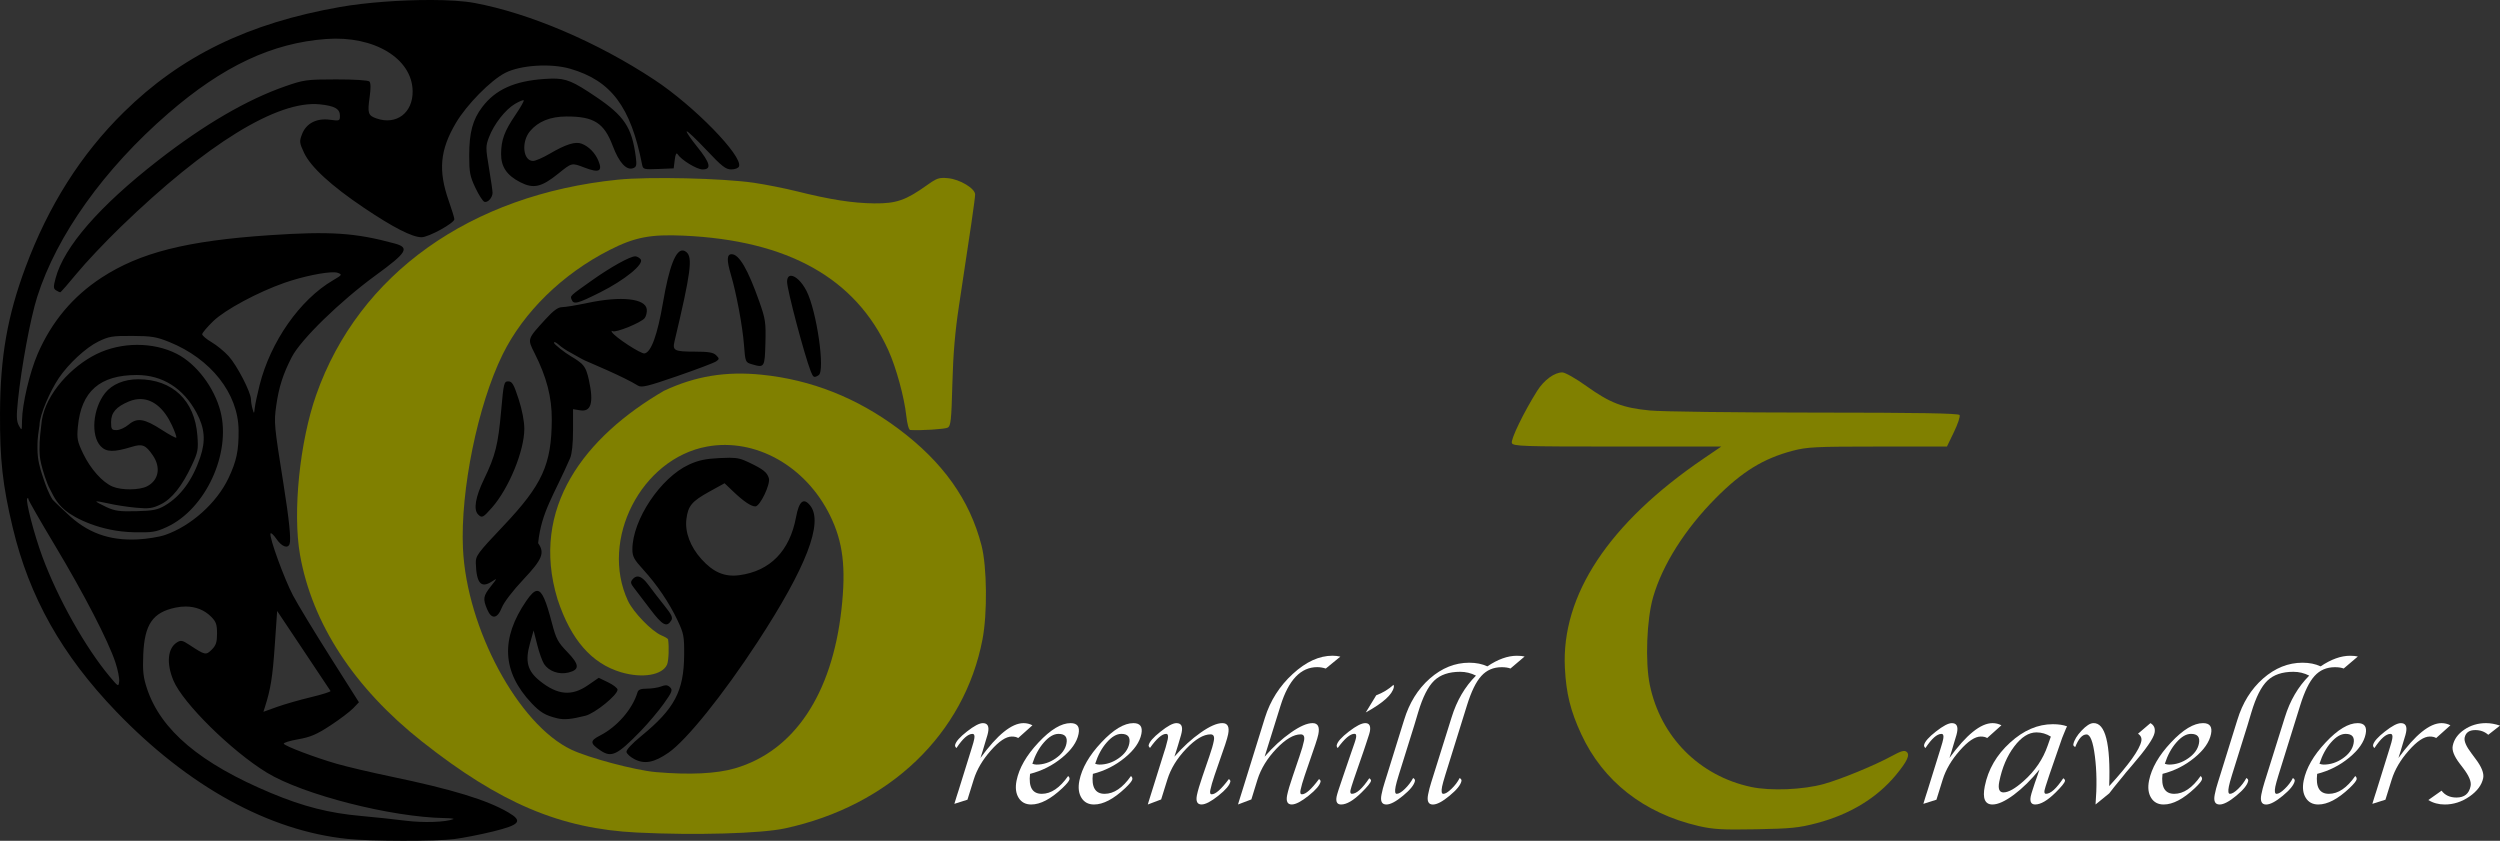 <?xml version="1.0" encoding="UTF-8" standalone="no"?>
<!-- Created with Inkscape (http://www.inkscape.org/) -->

<svg
   width="312.135mm"
   height="104.978mm"
   viewBox="0 0 312.135 104.978"
   version="1.1"
   id="svg12767"
   sodipodi:docname="band-title-white.svg"
   inkscape:version="1.3.2 (091e20e, 2023-11-25)"
   xmlns:inkscape="http://www.inkscape.org/namespaces/inkscape"
   xmlns:sodipodi="http://sodipodi.sourceforge.net/DTD/sodipodi-0.dtd"
   xmlns="http://www.w3.org/2000/svg"
   xmlns:svg="http://www.w3.org/2000/svg">
  <rect x="0" y="0" width="312.135" height="104.978" fill="#333333" stroke="none"/>
  <sodipodi:namedview
     id="namedview12769"
     pagecolor="#ffffff"
     bordercolor="#666666"
     borderopacity="1.0"
     inkscape:pageshadow="2"
     inkscape:pageopacity="0.0"
     inkscape:pagecheckerboard="0"
     inkscape:document-units="mm"
     showgrid="false"
     inkscape:zoom="0.64052329"
     inkscape:cx="422.31095"
     inkscape:cy="270.09166"
     inkscape:window-width="1312"
     inkscape:window-height="969"
     inkscape:window-x="0"
     inkscape:window-y="33"
     inkscape:window-maximized="0"
     inkscape:current-layer="layer1"
     inkscape:showpageshadow="2"
     inkscape:deskcolor="#d1d1d1" />
  <defs
     id="defs12764" />
  <g
     inkscape:label="Layer 1"
     inkscape:groupmode="layer"
     id="layer1"
     transform="translate(51.56,-40.866)">
    <path
       sodipodi:nodetypes="cccscsssccscssccccccccssccccscccscccssscc"
       inkscape:connector-curvature="0"
       d="m 66.107,63.083 c -0.605,0.021 -0.99,0.232 -1.869,0.86 -2.71,1.939 -3.876,2.344 -6.658,2.316 -2.677,-0.027 -5.505,-0.47 -9.697,-1.519 -1.428,-0.357 -3.809,-0.829 -5.292,-1.049 -3.867,-0.573 -13.099,-0.787 -16.983,-0.394 -18.444,1.867 -32.364,11.784 -37.678,26.843 -2.069,5.863 -2.965,14.666 -2.034,19.98 1.503,8.582 6.763,16.635 15.238,23.331 9.759,7.709 17.278,10.891 26.855,11.362 7.262,0.358 15.46,0.127 18.453,-0.519 13.044,-2.814 22.409,-11.779 24.67,-23.614 0.618,-3.233 0.559,-9.038 -0.119,-11.689 -1.463,-5.718 -4.834,-10.452 -10.403,-14.605 -5.169,-3.855 -10.864,-6.106 -17.033,-6.734 -4.489,-0.457 -8.311,0.172 -12.222,2.009 -9.876,5.755 -16.763,14.591 -13.284,26.024 1.663,5.048 4.252,8.022 7.935,9.116 2.652,0.787 5.185,0.358 5.746,-0.975 0.196,-0.466 0.264,-2.245 0.12,-3.13 -0.015,-0.091 -0.382,-0.314 -0.817,-0.494 -1.206,-0.5 -3.528,-2.892 -4.193,-4.321 -3.545,-7.614 1.657,-17.759 9.878,-19.261 6.025,-1.101 12.311,2.419 15.35,8.597 1.625,3.303 2.015,6.494 1.431,11.727 -1.185,10.63 -5.922,17.702 -13.299,19.853 -2.311,0.674 -5.684,0.834 -9.886,0.468 -2.563,-0.223 -8.399,-1.775 -10.566,-2.811 -6.61,-3.159 -13.04,-15.11 -13.507,-25.105 -0.337,-7.221 1.85,-17.924 4.95,-24.22 2.612,-5.306 7.482,-10.064 13.355,-13.049 3.15,-1.601 5.106,-1.979 9.26,-1.791 13.031,0.59 21.468,5.318 25.549,14.319 0.973,2.146 1.991,5.871 2.24,8.194 0.105,0.985 0.315,1.74 0.486,1.751 1.326,0.086 4.327,-0.103 4.684,-0.294 0.383,-0.205 0.461,-0.937 0.58,-5.471 0.097,-3.703 0.338,-6.551 0.824,-9.732 1.438,-9.424 2.017,-13.42 2.017,-13.908 0,-0.75 -1.9,-1.892 -3.38,-2.033 -0.277,-0.026 -0.503,-0.04 -0.704,-0.033 z"
       style="fill:#808000;stroke-width:0.265"
       id="path939-72-9" />
    <path
       id="path939-6"
       style="fill:#000000;stroke-width:0.265;fill-opacity:1"
       d="m 2.201,40.866 c -3.68,-0.008 -8.056,0.302 -11.318,0.876 -11.447,2.014 -19.84,6.098 -26.995,13.136 -5.334,5.246 -9.41,11.681 -12.266,19.367 -2.264,6.091 -3.148,11.157 -3.18,18.204 -0.026,5.836 0.323,8.986 1.582,14.276 2.066,8.678 6.14,15.923 12.923,22.978 8.981,9.343 19.059,14.896 28.862,15.903 2.982,0.306 10.998,0.319 13.361,0.021 1.091,-0.138 3.253,-0.561 4.804,-0.942 3.408,-0.836 3.783,-1.299 1.929,-2.385 -2.654,-1.555 -6.972,-2.876 -14.616,-4.471 -2.517,-0.525 -5.593,-1.249 -6.835,-1.609 -2.696,-0.781 -6.383,-2.177 -6.576,-2.49 -0.076,-0.123 0.726,-0.375 1.781,-0.561 1.557,-0.274 2.317,-0.599 4.035,-1.725 1.164,-0.763 2.442,-1.728 2.839,-2.143 l 0.723,-0.756 -3.595,-5.679 c -1.977,-3.124 -4.063,-6.566 -4.634,-7.65 -1.094,-2.074 -2.977,-7.243 -2.815,-7.729 0.052,-0.157 0.388,0.145 0.746,0.671 0.652,0.957 1.415,1.249 1.64,0.628 0.2,-0.553 -0.051,-3.027 -0.759,-7.474 -1.173,-7.368 -1.202,-7.681 -0.913,-9.762 0.325,-2.335 0.848,-3.976 1.952,-6.113 1.124,-2.178 6.041,-6.968 10.456,-10.186 3.952,-2.881 4.297,-3.464 2.364,-3.99 -4.896,-1.332 -8.013,-1.538 -15.589,-1.03 -10.362,0.695 -16.188,2.167 -20.99,5.302 -3.586,2.341 -6.231,5.499 -7.974,9.52 -0.996,2.299 -1.931,6.28 -1.954,8.321 -0.014,1.291 -0.023,1.307 -0.389,0.635 -0.302,-0.556 -0.325,-1.163 -0.119,-3.154 0.439,-4.242 1.559,-10.261 2.403,-12.92 2.448,-7.701 8.359,-15.978 16.364,-22.911 6.814,-5.901 12.961,-8.795 19.736,-9.29 5.97,-0.436 10.714,2.427 10.776,6.502 0.041,2.722 -2.026,4.285 -4.519,3.416 -1.045,-0.364 -1.134,-0.646 -0.849,-2.669 0.154,-1.091 0.144,-1.767 -0.03,-1.941 -0.156,-0.156 -1.888,-0.265 -4.156,-0.262 -3.683,0.005 -4.018,0.05 -6.323,0.85 -4.793,1.665 -10.149,4.786 -15.915,9.275 -7.323,5.7 -11.741,10.777 -12.784,14.69 -0.29,1.087 -0.282,1.307 0.051,1.517 0.214,0.135 0.449,0.248 0.522,0.25 0.073,0.002 1.018,-1.074 2.1,-2.392 1.082,-1.318 3.528,-3.907 5.436,-5.755 10.719,-10.381 19.623,-15.863 24.884,-15.32 1.84,0.19 2.505,0.565 2.505,1.412 0,0.655 -0.041,0.671 -1.257,0.51 -1.667,-0.221 -2.961,0.452 -3.48,1.813 -0.343,0.898 -0.323,1.074 0.258,2.315 0.827,1.766 3.389,4.119 7.48,6.87 3.66,2.462 6.03,3.672 7.191,3.672 0.881,2.3e-4 4.095,-1.767 4.095,-2.252 0,-0.166 -0.311,-1.186 -0.692,-2.267 -1.343,-3.811 -1.112,-6.363 0.882,-9.747 1.342,-2.277 4.345,-5.328 6.16,-6.256 1.908,-0.976 5.677,-1.218 8.1,-0.519 5.126,1.48 7.573,4.741 8.995,11.99 0.113,0.575 0.22,0.603 2.029,0.529 l 1.91,-0.077 0.132,-1.058 c 0.089,-0.71 0.206,-0.944 0.357,-0.71 0.469,0.726 2.399,1.901 3.122,1.901 1.156,0 0.965,-0.797 -0.684,-2.84 -0.791,-0.98 -1.377,-1.843 -1.302,-1.918 0.075,-0.075 1.173,0.965 2.441,2.31 1.945,2.065 2.433,2.447 3.125,2.447 0.465,0 0.884,-0.163 0.965,-0.376 0.495,-1.29 -5.598,-7.533 -10.539,-10.798 -7.125,-4.708 -15.576,-8.32 -22.49,-9.611 -1.317,-0.246 -3.275,-0.366 -5.483,-0.371 z m 15.084,9.815 c -0.267,0.006 -0.554,0.021 -0.87,0.043 -3.749,0.256 -6.096,1.315 -7.762,3.502 -1.194,1.568 -1.631,3.188 -1.631,6.051 1.8e-4,2.105 0.096,2.608 0.768,4.029 0.422,0.893 0.928,1.683 1.124,1.755 0.41,0.152 1.015,-0.506 1.024,-1.114 0.003,-0.227 -0.197,-1.618 -0.445,-3.092 -0.426,-2.536 -0.426,-2.745 0.009,-3.884 0.615,-1.609 2.033,-3.423 3.228,-4.128 0.535,-0.316 1.029,-0.519 1.096,-0.452 0.068,0.068 -0.388,0.875 -1.012,1.794 -1.399,2.06 -1.796,3.134 -1.811,4.897 -0.014,1.601 0.719,2.683 2.393,3.537 1.654,0.844 2.646,0.62 4.74,-1.069 1.721,-1.389 1.667,-1.376 3.294,-0.753 1.805,0.691 2.269,0.461 1.725,-0.852 -0.407,-0.983 -1.19,-1.786 -2.082,-2.133 -0.793,-0.309 -1.978,0.062 -4.023,1.26 -0.835,0.489 -1.761,0.89 -2.059,0.89 -1.255,0 -1.494,-2.389 -0.373,-3.722 1.022,-1.215 2.53,-1.822 4.544,-1.829 3.423,-0.012 4.699,0.798 5.782,3.672 0.789,2.095 1.716,3.101 2.56,2.777 0.404,-0.155 0.453,-0.379 0.313,-1.436 -0.487,-3.673 -1.439,-5.096 -5.012,-7.499 -2.791,-1.877 -3.653,-2.288 -5.519,-2.245 z m 16.458,21.461 c -0.926,-0.143 -1.755,1.992 -2.523,6.486 -0.693,4.049 -1.476,6.212 -2.307,6.365 -0.447,0.083 -3.671,-2.018 -4.059,-2.645 -0.106,-0.172 -0.07,-0.229 0.086,-0.133 0.369,0.228 3.562,-1.074 3.988,-1.627 0.188,-0.244 0.307,-0.741 0.265,-1.105 -0.158,-1.355 -3.189,-1.682 -7.379,-0.798 -1.368,0.289 -2.803,0.527 -3.189,0.529 -0.512,0.003 -1.072,0.41 -2.078,1.511 -2.293,2.509 -2.27,2.436 -1.361,4.236 1.504,2.98 2.157,5.495 2.147,8.272 -0.021,5.634 -1.165,8.146 -6.06,13.313 -3.209,3.387 -3.454,3.719 -3.425,4.63 0.081,2.531 0.655,3.179 2.023,2.284 0.681,-0.446 0.676,-0.426 -0.145,0.611 -0.956,1.207 -1.012,1.552 -0.467,2.858 0.546,1.307 1.275,1.226 1.84,-0.207 0.261,-0.662 1.364,-2.102 2.681,-3.501 2.382,-2.529 2.705,-3.322 1.85,-4.543 0.4,-3.924 1.985,-5.985 3.988,-10.6 0.234,-0.54 0.369,-1.815 0.369,-3.489 v -2.638 l 0.89,0.145 c 1.338,0.217 1.729,-0.882 1.087,-3.8 -0.188,-0.792 -0.333,-1.499 -0.942,-2.057 -0.099,-0.091 -0.55,-0.462 -1.293,-0.888 -0.764,-0.438 -2.124,-1.519 -2.124,-1.687 0,-0.168 0.268,-0.06 0.595,0.239 0.327,0.299 0.982,0.74 1.455,0.979 0.614,0.317 1.166,0.691 1.81,0.993 0.471,0.221 4.839,2.018 6.637,3.141 0.436,0.272 1.204,0.085 4.928,-1.201 2.427,-0.838 4.605,-1.665 4.841,-1.837 0.394,-0.288 0.393,-0.349 -0.017,-0.759 -0.344,-0.344 -0.938,-0.446 -2.609,-0.449 -2.647,-0.005 -2.865,-0.117 -2.578,-1.325 2.027,-8.535 2.28,-10.436 1.476,-11.103 -0.136,-0.113 -0.27,-0.18 -0.403,-0.201 z m 6.047,0.463 c -0.607,0 -0.634,0.733 -0.095,2.551 0.682,2.298 1.455,6.431 1.631,8.731 0.169,2.198 0.178,2.219 0.991,2.458 1.572,0.462 1.607,0.406 1.689,-2.652 0.068,-2.563 0.005,-2.993 -0.758,-5.156 -1.427,-4.046 -2.527,-5.932 -3.459,-5.932 z m -12.039,0.265 c -0.649,0 -3.054,1.335 -5.383,2.988 -2.839,2.015 -2.746,1.927 -2.557,2.418 0.245,0.638 0.714,0.518 3.561,-0.907 3.071,-1.537 5.537,-3.554 5.056,-4.134 -0.167,-0.201 -0.472,-0.366 -0.677,-0.366 z m -37.546,1.995 c 0.167,0.008 0.3,0.028 0.393,0.062 0.597,0.221 0.572,0.26 -0.596,0.945 -4.12,2.415 -7.782,7.647 -9.151,13.076 -0.284,1.125 -0.554,2.403 -0.602,2.839 -0.085,0.784 -0.088,0.786 -0.279,0.132 -0.106,-0.364 -0.194,-0.903 -0.196,-1.198 -0.006,-0.875 -1.735,-4.223 -2.776,-5.375 -0.531,-0.588 -1.494,-1.378 -2.139,-1.756 -0.645,-0.378 -1.174,-0.825 -1.174,-0.993 0,-0.168 0.625,-0.907 1.389,-1.644 1.469,-1.416 5.567,-3.619 8.896,-4.782 2.251,-0.786 5.066,-1.36 6.235,-1.306 z m 57.021,0.433 c -0.309,-0.012 -0.516,0.224 -0.516,0.757 0,0.974 2.155,9.121 2.955,11.169 0.307,0.787 0.422,0.843 0.987,0.485 0.837,-0.53 -0.243,-8.023 -1.516,-10.518 -0.595,-1.167 -1.394,-1.874 -1.909,-1.893 z m -82.272,7.509 c 2.417,0.013 3.019,0.112 4.63,0.763 5.192,2.099 8.603,6.437 8.645,10.998 0.024,2.564 -0.252,3.87 -1.27,6.015 -1.464,3.083 -4.683,5.963 -7.909,7.076 -0.725,0.25 -2.271,0.5 -3.435,0.555 -3.587,0.169 -6.327,-0.843 -8.825,-3.261 -0.333,-0.322 -1.561,-1.446 -1.782,-1.708 -0.499,-0.758 -0.901,-1.904 -1.117,-2.554 -0.216,-0.65 -0.579,-1.635 -0.714,-2.771 -0.086,-0.642 -0.055,-1.633 -0.055,-1.633 0.002,-0.303 0.028,-0.724 0.082,-1.147 l 0.17,-1.189 c -0.004,-1.291 1.371,-4.351 2.423,-5.901 1.21,-1.783 3.366,-3.777 4.898,-4.529 1.338,-0.657 1.748,-0.726 4.259,-0.713 z m 0.607,1.116 c -1.749,0.004 -3.517,0.388 -5.068,1.149 -3.107,1.525 -6.318,4.929 -6.836,8.304 -0.136,1.199 -0.305,2.399 -0.285,3.609 0.02,0.71 0.021,0.985 0.211,1.815 0.19,0.83 0.697,2.429 1.075,3.1 0.378,0.671 0.709,1.667 1.904,2.669 1.195,1.002 4.437,2.66 8.573,2.749 2.323,0.05 2.759,-0.019 4.134,-0.651 4.821,-2.219 8.048,-9.171 6.699,-14.432 -0.765,-2.983 -3.009,-5.944 -5.449,-7.188 -1.477,-0.754 -3.208,-1.128 -4.958,-1.123 z m -0.043,3.765 c 3.201,0 5.809,1.643 7.451,4.694 1.038,1.928 1.17,3.505 0.469,5.58 -0.963,2.847 -2.436,4.86 -4.409,6.024 -0.908,0.536 -1.489,0.65 -3.572,0.704 -2.095,0.054 -2.685,-0.028 -3.744,-0.519 -0.691,-0.321 -1.257,-0.632 -1.257,-0.692 0,-0.06 0.685,0.05 1.521,0.245 0.837,0.195 2.374,0.434 3.417,0.529 1.635,0.15 2.062,0.093 3.101,-0.41 1.399,-0.677 2.676,-2.281 3.902,-4.901 0.762,-1.629 0.819,-1.937 0.686,-3.7 -0.332,-4.385 -3.11,-7.024 -7.393,-7.024 -1.754,0 -3.276,0.636 -4.135,1.728 -1.53,1.945 -1.807,5.29 -0.548,6.63 0.706,0.751 1.639,0.77 3.892,0.078 1.321,-0.406 1.734,-0.235 2.634,1.087 1.018,1.494 0.717,3.092 -0.722,3.836 -0.959,0.496 -3.18,0.518 -4.313,0.042 -1.266,-0.531 -2.759,-2.204 -3.677,-4.118 -0.729,-1.52 -0.798,-1.871 -0.658,-3.366 0.412,-4.407 2.739,-6.447 7.356,-6.447 z m 46.385,0.794 c -0.537,0 -0.584,0.196 -0.89,3.638 -0.38,4.272 -0.72,5.634 -2.141,8.574 -1.075,2.223 -1.339,3.802 -0.737,4.404 0.479,0.479 0.611,0.414 1.734,-0.861 2.109,-2.396 4.034,-7.089 4.034,-9.832 0,-0.94 -0.275,-2.369 -0.716,-3.724 -0.602,-1.849 -0.806,-2.198 -1.283,-2.198 z m -45.815,2.21 c 1.514,0.065 2.867,1.206 3.83,3.297 0.356,0.773 0.594,1.458 0.53,1.522 -0.064,0.064 -0.871,-0.371 -1.793,-0.967 -2.199,-1.421 -3.083,-1.563 -4.15,-0.665 -0.45,0.378 -1.128,0.688 -1.507,0.688 -0.623,0 -0.689,-0.098 -0.689,-1.012 0,-1.171 0.631,-1.901 2.22,-2.565 0.532,-0.222 1.055,-0.32 1.56,-0.299 z m 73.459,7.326 c -0.344,-0.001 -0.752,0.014 -1.263,0.039 -1.755,0.085 -2.648,0.276 -3.826,0.818 -3.543,1.627 -7.062,6.903 -7.062,10.587 0,0.88 0.206,1.265 1.341,2.506 1.728,1.891 3.252,4.146 4.304,6.366 0.764,1.612 0.835,1.987 0.819,4.28 -0.033,4.554 -1.188,6.738 -5.372,10.16 -1.165,0.953 -1.878,1.726 -1.83,1.984 0.043,0.233 0.495,0.637 1.004,0.899 1.261,0.648 2.442,0.424 4.226,-0.803 2.24,-1.539 6.836,-7.249 11.133,-13.828 6.086,-9.318 8.248,-14.912 6.582,-17.03 -0.821,-1.044 -1.4,-0.578 -1.772,1.427 -0.788,4.238 -3.237,6.745 -7.088,7.258 -1.826,0.243 -3.245,-0.36 -4.73,-2.011 -1.394,-1.55 -2.077,-3.376 -1.873,-5.003 0.207,-1.644 0.682,-2.213 2.847,-3.409 l 1.917,-1.058 1.06,1.01 c 1.316,1.256 2.243,1.883 2.783,1.883 0.585,0 1.921,-2.795 1.687,-3.531 -0.232,-0.732 -0.708,-1.11 -2.444,-1.94 -0.947,-0.453 -1.408,-0.601 -2.441,-0.604 z m -87.648,5.039 c 0.053,-0.015 0.091,0.037 0.091,0.141 0,0.138 1.497,2.748 3.326,5.799 3.607,6.015 6.627,11.856 7.523,14.547 0.311,0.934 0.527,2.014 0.481,2.401 -0.083,0.689 -0.109,0.676 -1.166,-0.586 -3.052,-3.642 -6.488,-9.754 -8.425,-14.987 -1.026,-2.772 -2.131,-7.033 -1.887,-7.277 0.021,-0.02 0.04,-0.033 0.058,-0.038 z m 76.164,9.789 c -0.237,-0.004 -0.455,0.119 -0.661,0.368 -0.26,0.314 -0.227,0.513 0.166,1.016 0.269,0.345 1.184,1.545 2.033,2.668 1.554,2.055 2.078,2.34 2.647,1.436 0.223,-0.354 0.052,-0.725 -0.853,-1.852 -0.622,-0.775 -1.502,-1.916 -1.955,-2.534 -0.536,-0.732 -0.983,-1.095 -1.378,-1.102 z m -12.553,1.794 c -0.374,-0.004 -0.796,0.431 -1.349,1.235 -3.248,4.721 -3.039,8.88 0.642,12.782 1.088,1.153 1.727,1.53 3.2,1.89 0.864,0.211 1.755,0.13 3.529,-0.317 1.197,-0.302 4.012,-2.585 4.012,-3.254 0,-0.191 -0.528,-0.603 -1.174,-0.915 l -1.175,-0.568 -1.369,0.942 c -2.015,1.386 -3.784,1.22 -5.999,-0.564 -1.532,-1.234 -1.847,-2.427 -1.224,-4.645 l 0.46,-1.64 0.45,1.781 c 0.247,0.98 0.632,2.059 0.854,2.399 0.598,0.913 1.873,1.362 3.045,1.071 1.431,-0.355 1.393,-0.986 -0.159,-2.587 -1.161,-1.198 -1.385,-1.621 -1.905,-3.606 -0.727,-2.772 -1.215,-3.998 -1.838,-4.004 z m -43.87,1.953 c 1.237,0.007 2.323,0.436 3.148,1.261 0.628,0.628 0.75,0.969 0.75,2.105 0,1.092 -0.128,1.483 -0.66,2.015 -0.726,0.726 -0.823,0.705 -2.821,-0.612 -0.834,-0.55 -1.041,-0.59 -1.514,-0.296 -1.175,0.734 -1.352,2.606 -0.45,4.766 1.18,2.824 7.26,8.817 11.671,11.505 4.514,2.751 15.537,5.565 22.205,5.67 0.733,0.011 1.214,0.07 1.069,0.13 -0.936,0.384 -3.748,0.477 -5.953,0.197 -1.382,-0.176 -3.883,-0.441 -5.556,-0.591 -3.994,-0.356 -7.219,-1.177 -11.245,-2.86 -8.829,-3.692 -13.757,-7.839 -15.488,-13.037 -0.469,-1.409 -0.554,-2.173 -0.471,-4.233 0.154,-3.793 1.176,-5.286 4.03,-5.885 0.442,-0.093 0.872,-0.138 1.284,-0.135 z m 11.404,0.555 3.281,4.915 c 1.805,2.704 3.327,4.988 3.383,5.077 0.056,0.089 -1.056,0.44 -2.471,0.779 -1.415,0.339 -3.323,0.887 -4.241,1.219 l -1.669,0.602 0.188,-0.587 c 0.717,-2.244 0.96,-3.75 1.226,-7.619 z m 48.471,9.285 c -0.142,0.011 -0.309,0.058 -0.52,0.138 -0.398,0.151 -1.196,0.275 -1.774,0.275 -0.771,0 -1.086,0.123 -1.188,0.463 -0.623,2.093 -2.532,4.295 -4.674,5.39 -1.288,0.658 -1.276,0.974 0.066,1.876 1.366,0.918 2.084,0.57 4.993,-2.423 0.927,-0.954 2.224,-2.488 2.881,-3.408 1.051,-1.471 1.148,-1.72 0.807,-2.061 -0.188,-0.188 -0.357,-0.269 -0.593,-0.251 z"
       sodipodi:nodetypes="sssssssssssssssscccsssssssssssssssssssssscsssscsssssssssssssssccssssssscsssscssscssssssssssssssscsssssccsscscscsscsssssssssccccsssscssssscsssssssssssssssssssssscsssssssssssscsscssscsccccsssssccsssssssssssssssssssssssssssssssssccssssssssssssssssssssssssssssscccssssssssssssscssssscssscccsssssccssssssssssssssscssscssscscssccssssssssssscsssssssss" />
    <path
       inkscape:connector-curvature="0"
       d="m 143.505,87.362 c -0.99,-0.004 -2.296,0.958 -3.152,2.32 -1.658,2.637 -3.317,6.06 -3.15,6.496 0.155,0.404 1.276,0.441 13.158,0.441 h 12.988 l -2.198,1.496 c -11.828,8.048 -17.787,17.041 -17.328,26.153 0.16,3.185 0.698,5.36 2.043,8.263 2.723,5.879 7.822,9.874 14.627,11.46 1.823,0.425 2.957,0.49 7.191,0.413 4.37,-0.079 5.364,-0.18 7.604,-0.771 4.116,-1.086 7.485,-3.132 9.847,-5.982 1.426,-1.72 1.808,-2.539 1.357,-2.913 -0.276,-0.229 -0.703,-0.111 -1.838,0.512 -2.102,1.154 -6.332,2.896 -8.504,3.502 -2.577,0.719 -6.64,0.885 -9.065,0.371 -6.468,-1.373 -11.316,-6.253 -12.658,-12.742 -0.592,-2.864 -0.392,-8.181 0.413,-10.963 1.169,-4.04 3.986,-8.495 7.806,-12.344 3.316,-3.342 5.952,-4.963 9.65,-5.937 1.761,-0.464 2.876,-0.518 10.598,-0.518 h 8.63 l 0.88,-1.82 c 0.484,-1.001 0.798,-1.953 0.697,-2.117 -0.133,-0.215 -5.149,-0.298 -18.093,-0.303 -9.85,-0.004 -19.1,-0.121 -20.555,-0.261 -3.396,-0.326 -5.001,-0.942 -7.938,-3.047 -1.322,-0.948 -2.662,-1.708 -3.012,-1.709 z"
       style="fill:#808000;stroke-width:0.265"
       id="path939-7-6" />
    <g
       aria-label="reenhill"
       id="text1202"
       style="font-size:21.167px;line-height:1.25;font-family:'Apple Chancery';-inkscape-font-specification:'Apple Chancery';stroke-width:0.529;stroke-dasharray:none;fill:#ffffff">
      <path
         d="m 70.853,135.502 q 3.163,-4.351 5.385,-4.351 0.579,0 1.106,0.269 l -1.778,1.592 q -0.289,-0.186 -0.806,-0.186 -1.075,0 -2.615,1.747 -1.54,1.736 -2.129,3.617 l -0.785,2.522 -1.633,0.517 0.093,-0.31 0.207,-0.672 0.217,-0.672 1.53,-4.92 0.165,-0.537 q 0.196,-0.61 0.269,-0.992 0.124,-0.63 -0.227,-0.63 -0.827,0 -1.995,1.767 -0.217,-0.196 -0.165,-0.403 0.155,-0.63 1.478,-1.664 1.333,-1.044 1.984,-1.044 0.878,0 0.651,1.158 -0.052,0.279 -0.207,0.754 l -0.217,0.723 -0.258,0.868 z"
         style="font-style:italic;stroke-width:0.529;stroke-dasharray:none;fill:#ffffff"
         id="path199" />
      <path
         d="m 81.798,137.755 q 0.217,0.176 0.176,0.413 -0.072,0.32 -0.889,1.096 -2.17,2.046 -3.896,2.046 -1.054,0 -1.571,-0.837 -0.517,-0.837 -0.258,-2.139 0.475,-2.356 2.739,-4.765 2.263,-2.418 4.01,-2.418 1.261,0 0.992,1.354 -0.3,1.519 -2.067,2.966 -1.757,1.447 -3.989,2.015 -0.289,2.491 1.468,2.491 1.736,0 3.287,-2.222 z m -4.465,-1.53 q 0.279,0.103 0.527,0.103 1.282,0 2.398,-0.785 1.127,-0.785 1.333,-1.84 0.238,-1.209 -0.992,-1.209 -0.889,0 -1.819,1.065 -0.93,1.054 -1.447,2.667 z"
         style="font-style:italic;stroke-width:0.529;stroke-dasharray:none;fill:#ffffff"
         id="path201" />
      <path
         d="m 89.642,137.755 q 0.217,0.176 0.176,0.413 -0.072,0.32 -0.889,1.096 -2.17,2.046 -3.896,2.046 -1.054,0 -1.571,-0.837 -0.517,-0.837 -0.258,-2.139 0.475,-2.356 2.739,-4.765 2.263,-2.418 4.01,-2.418 1.261,0 0.992,1.354 -0.3,1.519 -2.067,2.966 -1.757,1.447 -3.989,2.015 -0.289,2.491 1.468,2.491 1.736,0 3.287,-2.222 z m -4.465,-1.53 q 0.279,0.103 0.527,0.103 1.282,0 2.398,-0.785 1.127,-0.785 1.333,-1.84 0.238,-1.209 -0.992,-1.209 -0.889,0 -1.819,1.065 -0.93,1.054 -1.447,2.667 z"
         style="font-style:italic;stroke-width:0.529;stroke-dasharray:none;fill:#ffffff"
         id="path203" />
      <path
         d="m 93.414,140.68 -1.664,0.63 0.083,-0.289 0.238,-0.765 0.227,-0.723 1.499,-4.796 0.176,-0.548 q 0.186,-0.641 0.269,-1.034 0.124,-0.661 -0.207,-0.661 -0.775,0 -2.015,1.757 -0.196,-0.196 -0.165,-0.341 0.124,-0.62 1.468,-1.685 1.344,-1.075 1.995,-1.075 0.889,0 0.661,1.137 -0.052,0.289 -0.207,0.775 l -0.248,0.837 -0.217,0.703 -0.238,0.734 q 1.592,-1.819 3.276,-2.997 1.685,-1.189 2.708,-1.189 1.003,0 0.723,1.395 -0.083,0.424 -0.362,1.271 l -1.333,3.855 q -0.393,1.158 -0.527,1.829 -0.114,0.537 0.176,0.537 0.713,0 2.139,-1.902 0.217,0.155 0.186,0.32 -0.134,0.672 -1.509,1.767 -1.364,1.085 -2.088,1.085 -0.806,0 -0.579,-1.158 0.176,-0.847 0.692,-2.346 l 0.858,-2.501 q 0.424,-1.22 0.558,-1.933 0.165,-0.816 -0.403,-0.816 -1.323,0 -3.039,1.798 -1.716,1.788 -2.356,3.845 z"
         style="font-style:italic;stroke-width:0.529;stroke-dasharray:none;fill:#ffffff"
         id="path205" />
      <path
         d="m 106.334,135.337 q 1.581,-1.819 3.266,-2.997 1.685,-1.189 2.718,-1.189 1.003,0 0.723,1.395 -0.083,0.413 -0.372,1.271 l -1.323,3.855 q -0.393,1.158 -0.527,1.829 -0.114,0.537 0.176,0.537 0.713,0 2.129,-1.902 0.227,0.155 0.196,0.32 -0.134,0.672 -1.509,1.767 -1.364,1.085 -2.088,1.085 -0.806,0 -0.579,-1.158 0.176,-0.847 0.692,-2.346 l 0.847,-2.501 q 0.424,-1.23 0.568,-1.953 0.155,-0.796 -0.413,-0.796 -1.323,0 -3.039,1.798 -1.705,1.788 -2.356,3.845 l -0.765,2.48 -1.664,0.63 0.083,-0.289 0.238,-0.765 0.227,-0.723 2.811,-9.054 q 1.003,-3.204 3.473,-5.467 2.47,-2.274 4.961,-2.274 0.517,0 0.982,0.114 l -1.819,1.488 q -0.548,-0.176 -1.075,-0.176 -3.07,0 -4.568,4.796 z"
         style="font-style:italic;stroke-width:0.529;stroke-dasharray:none;fill:#ffffff"
         id="path207" />
      <path
         d="m 119.397,138.034 q 0.248,0.165 0.217,0.32 -0.072,0.372 -1.189,1.468 -1.509,1.488 -2.542,1.488 -0.754,0 -0.558,-1.003 0.083,-0.424 0.837,-2.604 l 0.961,-2.811 0.248,-0.713 0.196,-0.568 q 0.124,-0.362 0.176,-0.61 0.103,-0.517 -0.186,-0.517 -0.806,0 -2.098,1.778 -0.155,-0.176 -0.124,-0.351 0.124,-0.63 1.499,-1.695 1.375,-1.065 2.067,-1.065 0.775,0 0.568,1.075 -0.041,0.207 -0.258,0.847 l -0.227,0.692 q -0.031,0.083 -0.279,0.837 l -1.023,2.956 -0.227,0.661 q -0.331,0.982 -0.403,1.313 -0.083,0.444 0.176,0.444 0.868,0 2.17,-1.943 z m -0.434,-8.217 1.302,-2.139 q 1.251,-0.475 2.16,-1.313 0.072,0.145 0.041,0.3 -0.279,1.385 -3.504,3.152 z"
         style="font-style:italic;stroke-width:0.529;stroke-dasharray:none;fill:#ffffff"
         id="path209" />
      <path
         d="m 132.719,125.218 q -0.93,-0.475 -1.974,-0.475 -2.098,0 -3.245,1.106 -1.147,1.106 -1.995,3.948 l -0.486,1.623 -1.933,6.191 q -0.31,1.003 -0.393,1.437 -0.186,0.93 0.134,0.93 0.382,0 1.013,-0.61 0.641,-0.62 1.034,-1.364 0.269,0.145 0.227,0.372 -0.155,0.744 -1.488,1.84 -1.323,1.096 -2.077,1.096 -0.858,0 -0.61,-1.24 0.145,-0.754 0.403,-1.54 l 0.289,-0.92 1.922,-6.191 0.207,-0.661 q 0.972,-3.204 3.214,-5.178 2.253,-1.974 4.92,-1.974 1.292,0 2.263,0.455 1.964,-1.323 3.679,-1.323 0.579,0 0.972,0.093 l -1.767,1.499 q -0.434,-0.165 -1.096,-0.165 -1.55,0 -2.542,1.096 -0.992,1.085 -1.798,3.69 l -2.697,8.661 q -0.31,1.003 -0.403,1.457 -0.176,0.909 0.155,0.909 0.372,0 1.013,-0.62 0.651,-0.62 1.023,-1.354 0.269,0.145 0.227,0.372 -0.155,0.744 -1.488,1.84 -1.323,1.096 -2.077,1.096 -0.847,0 -0.599,-1.261 0.145,-0.734 0.393,-1.519 l 0.289,-0.92 2.253,-7.193 q 0.961,-3.121 3.039,-5.199 z"
         style="font-style:italic;stroke-width:0.529;stroke-dasharray:none;fill:#ffffff"
         id="path211" />
    </g>
    <g
       aria-label="ravellers"
       id="text10560"
       style="font-size:21.167px;line-height:1.25;stroke-width:0.529;fill:#ffffff">
      <path
         d="m 191.835,135.502 q 3.163,-4.351 5.385,-4.351 0.579,0 1.106,0.269 l -1.778,1.592 q -0.289,-0.186 -0.806,-0.186 -1.075,0 -2.615,1.747 -1.54,1.736 -2.129,3.617 l -0.785,2.522 -1.633,0.517 0.093,-0.31 0.207,-0.672 0.217,-0.672 1.53,-4.92 0.165,-0.537 q 0.196,-0.61 0.269,-0.992 0.124,-0.63 -0.227,-0.63 -0.827,0 -1.995,1.767 -0.217,-0.196 -0.165,-0.403 0.155,-0.63 1.478,-1.664 1.333,-1.044 1.984,-1.044 0.878,0 0.651,1.158 -0.052,0.279 -0.207,0.754 l -0.217,0.723 -0.258,0.868 z"
         style="font-style:italic;font-family:'Apple Chancery';-inkscape-font-specification:'Apple Chancery';fill:#ffffff"
         id="path232" />
      <path
         d="m 203.08,136.938 q -1.55,1.922 -3.194,3.152 -1.643,1.22 -2.677,1.22 -1.416,0 -0.961,-2.284 0.63,-3.142 3.152,-5.436 2.522,-2.305 5.343,-2.305 1.075,0 1.778,0.269 -0.093,0.186 -0.114,0.227 l -0.227,0.548 q -0.238,0.568 -0.269,0.661 l -1.581,4.568 -0.217,0.661 q -0.331,0.982 -0.403,1.313 -0.083,0.444 0.176,0.444 0.868,0 2.16,-1.943 0.248,0.165 0.217,0.331 -0.072,0.362 -1.178,1.457 -1.509,1.488 -2.542,1.488 -0.754,0 -0.558,-1.013 0.062,-0.31 0.248,-0.858 l 0.269,-0.827 0.32,-0.909 z m 1.416,-4.103 q -0.837,-0.527 -1.798,-0.527 -1.447,0 -2.78,1.767 -1.333,1.767 -1.86,4.382 -0.269,1.344 0.527,1.344 0.92,0 2.501,-1.406 2.139,-1.891 3.018,-4.444 z"
         style="font-style:italic;font-family:'Apple Chancery';-inkscape-font-specification:'Apple Chancery';fill:#ffffff"
         id="path234" />
      <path
         d="m 211.782,139.016 q 3.69,-4.031 4.01,-5.612 0.114,-0.589 -0.413,-0.93 l 1.55,-1.323 q 0.682,0.382 0.517,1.22 -0.207,1.034 -2.78,4.02 -0.558,0.641 -0.796,0.93 l -0.351,0.444 -0.62,0.754 q -0.517,0.62 -1.106,1.395 l -1.716,1.395 q 0.269,-3.328 -0.083,-6.036 -0.341,-2.708 -1.044,-2.708 -0.785,0 -1.406,1.561 -0.279,-0.103 -0.238,-0.341 0.165,-0.785 1.023,-1.695 0.858,-0.91 1.457,-0.941 2.274,-0.114 1.995,7.865 z"
         style="font-style:italic;font-family:'Apple Chancery';-inkscape-font-specification:'Apple Chancery';fill:#ffffff"
         id="path236" />
      <path
         d="m 223.192,137.755 q 0.217,0.176 0.176,0.413 -0.072,0.32 -0.889,1.096 -2.17,2.046 -3.896,2.046 -1.054,0 -1.571,-0.837 -0.517,-0.837 -0.258,-2.139 0.475,-2.356 2.739,-4.765 2.263,-2.418 4.01,-2.418 1.261,0 0.992,1.354 -0.3,1.519 -2.067,2.966 -1.757,1.447 -3.989,2.015 -0.289,2.491 1.468,2.491 1.736,0 3.287,-2.222 z m -4.465,-1.53 q 0.279,0.103 0.527,0.103 1.282,0 2.398,-0.785 1.127,-0.785 1.333,-1.84 0.238,-1.209 -0.992,-1.209 -0.889,0 -1.819,1.065 -0.93,1.054 -1.447,2.667 z"
         style="font-style:italic;font-family:'Apple Chancery';-inkscape-font-specification:'Apple Chancery';fill:#ffffff"
         id="path238" />
      <path
         d="m 236.752,125.218 q -0.93,-0.475 -1.974,-0.475 -2.098,0 -3.245,1.106 -1.147,1.106 -1.995,3.948 l -0.486,1.623 -1.933,6.191 q -0.31,1.003 -0.393,1.437 -0.186,0.93 0.134,0.93 0.382,0 1.013,-0.61 0.641,-0.62 1.034,-1.364 0.269,0.145 0.227,0.372 -0.155,0.744 -1.488,1.84 -1.323,1.096 -2.077,1.096 -0.858,0 -0.61,-1.24 0.145,-0.754 0.403,-1.54 l 0.289,-0.92 1.922,-6.191 0.207,-0.661 q 0.972,-3.204 3.214,-5.178 2.253,-1.974 4.92,-1.974 1.292,0 2.263,0.455 1.964,-1.323 3.679,-1.323 0.579,0 0.972,0.093 l -1.767,1.499 q -0.434,-0.165 -1.096,-0.165 -1.55,0 -2.542,1.096 -0.992,1.085 -1.798,3.69 l -2.697,8.661 q -0.31,1.003 -0.403,1.457 -0.176,0.909 0.155,0.909 0.372,0 1.013,-0.62 0.651,-0.62 1.023,-1.354 0.269,0.145 0.227,0.372 -0.155,0.744 -1.488,1.84 -1.323,1.096 -2.077,1.096 -0.847,0 -0.599,-1.261 0.145,-0.734 0.393,-1.519 l 0.289,-0.92 2.253,-7.193 q 0.961,-3.121 3.039,-5.199 z"
         style="font-style:italic;font-family:'Apple Chancery';-inkscape-font-specification:'Apple Chancery';fill:#ffffff"
         id="path240" />
      <path
         d="m 242.499,137.755 q 0.217,0.176 0.176,0.413 -0.072,0.32 -0.889,1.096 -2.17,2.046 -3.896,2.046 -1.054,0 -1.571,-0.837 -0.517,-0.837 -0.258,-2.139 0.475,-2.356 2.739,-4.765 2.263,-2.418 4.01,-2.418 1.261,0 0.992,1.354 -0.3,1.519 -2.067,2.966 -1.757,1.447 -3.989,2.015 -0.289,2.491 1.468,2.491 1.736,0 3.287,-2.222 z m -4.465,-1.53 q 0.279,0.103 0.527,0.103 1.282,0 2.398,-0.785 1.127,-0.785 1.333,-1.84 0.238,-1.209 -0.992,-1.209 -0.889,0 -1.819,1.065 -0.93,1.054 -1.447,2.667 z"
         style="font-style:italic;font-family:'Apple Chancery';-inkscape-font-specification:'Apple Chancery';fill:#ffffff"
         id="path242" />
      <path
         d="m 247.894,135.502 q 3.163,-4.351 5.385,-4.351 0.579,0 1.106,0.269 l -1.778,1.592 q -0.289,-0.186 -0.806,-0.186 -1.075,0 -2.615,1.747 -1.54,1.736 -2.129,3.617 l -0.785,2.522 -1.633,0.517 0.093,-0.31 0.207,-0.672 0.217,-0.672 1.53,-4.92 0.165,-0.537 q 0.196,-0.61 0.269,-0.992 0.124,-0.63 -0.227,-0.63 -0.827,0 -1.995,1.767 -0.217,-0.196 -0.165,-0.403 0.155,-0.63 1.478,-1.664 1.333,-1.044 1.984,-1.044 0.878,0 0.651,1.158 -0.052,0.279 -0.207,0.754 l -0.217,0.723 -0.258,0.868 z"
         style="font-style:italic;font-family:'Apple Chancery';-inkscape-font-specification:'Apple Chancery';fill:#ffffff"
         id="path244" />
      <path
         d="m 251.625,140.752 1.654,-1.168 q 0.641,0.858 1.86,0.858 1.488,0 1.767,-1.437 0.165,-0.796 -0.92,-2.222 l -0.465,-0.61 q -1.023,-1.354 -0.847,-2.191 0.238,-1.199 1.437,-2.015 1.199,-0.816 2.718,-0.816 0.827,0 1.747,0.31 l -1.468,1.147 q -0.661,-0.589 -1.623,-0.589 -1.127,0 -1.323,0.941 -0.134,0.672 0.858,1.974 l 0.506,0.682 q 1.127,1.488 0.951,2.398 -0.269,1.302 -1.716,2.305 -1.447,0.992 -3.08,0.992 -1.158,0 -2.057,-0.558 z"
         style="font-style:italic;font-family:'Apple Chancery';-inkscape-font-specification:'Apple Chancery';fill:#ffffff"
         id="path246" />
    </g>
  </g>
</svg>
